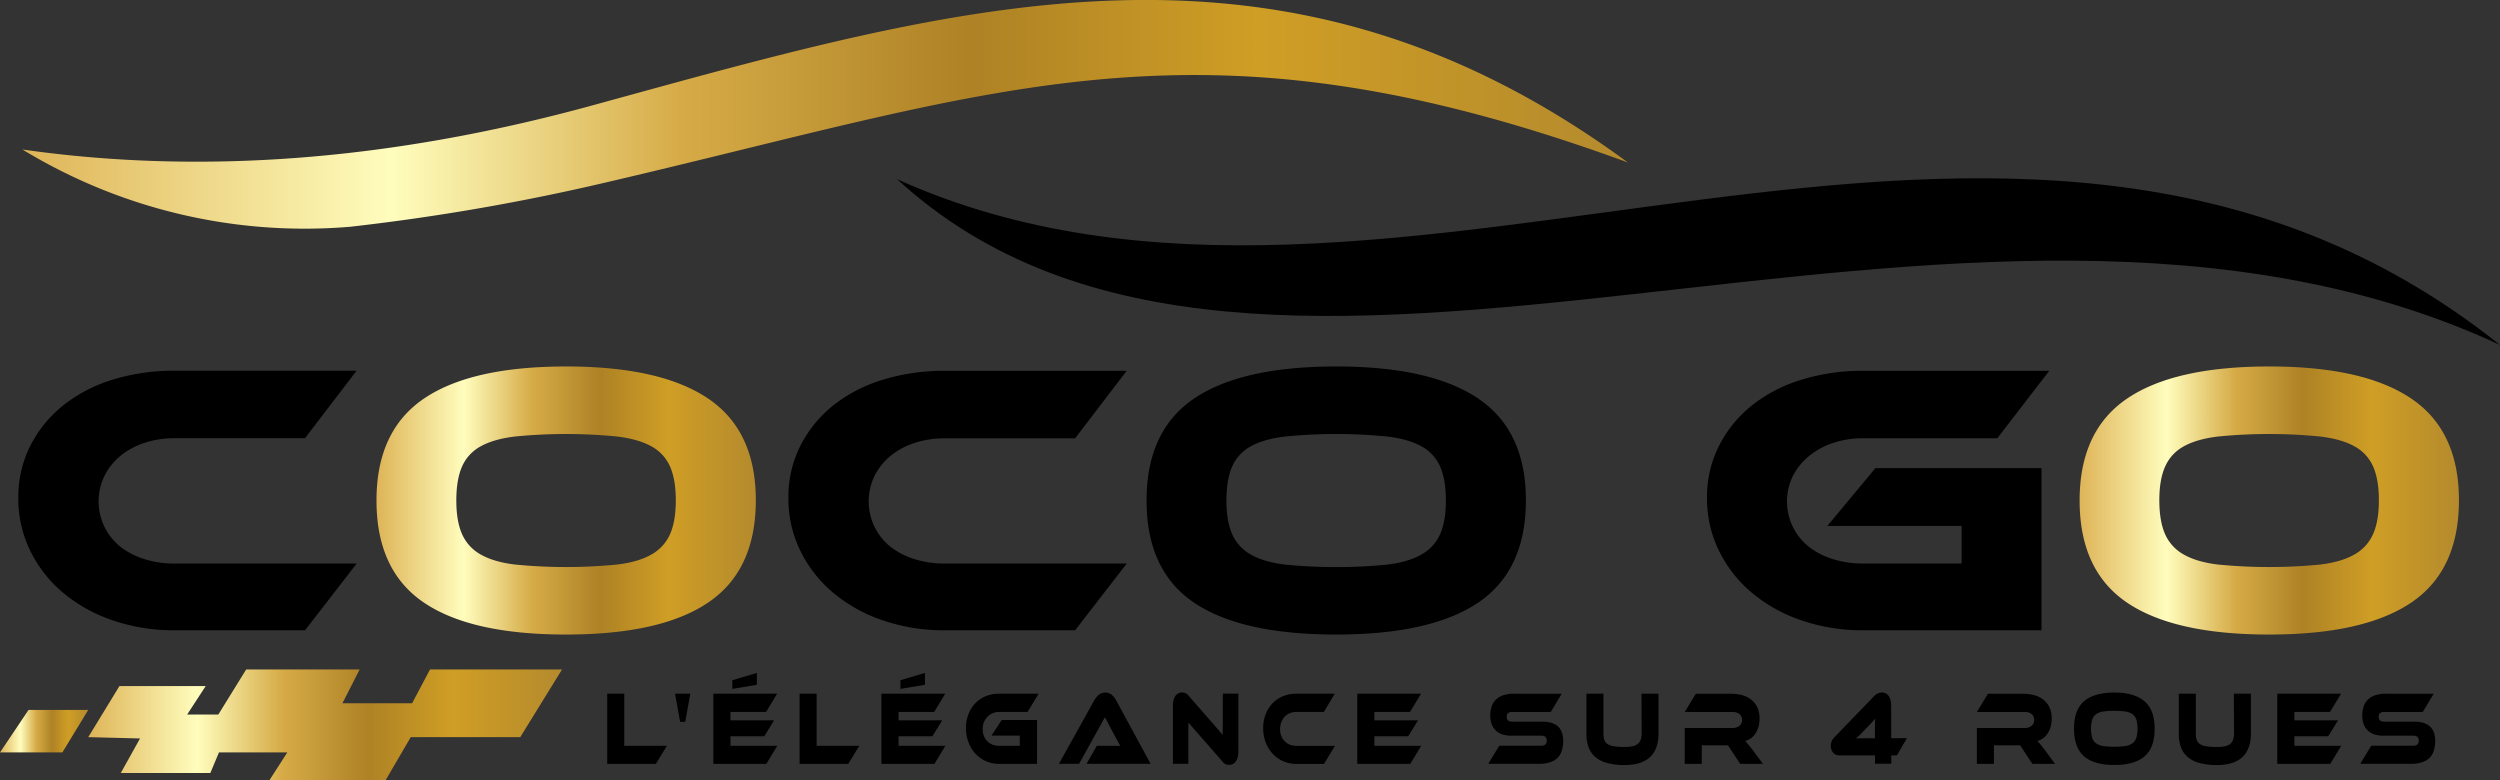 <svg id="Layer_1" data-name="Layer 1" xmlns="http://www.w3.org/2000/svg" xmlns:xlink="http://www.w3.org/1999/xlink" viewBox="0 0 1196.54 373.45"><rect x="0" y="0" width="1196.54" height="373.45" fill="#333333" stroke="none"/><defs><linearGradient id="linear-gradient" x1="248.06" y1="174.67" x2="429.66" y2="174.67" gradientTransform="matrix(1, 0, 0, -1, 0, 454)" gradientUnits="userSpaceOnUse"><stop offset="0" stop-color="#d5b46d"/><stop offset="0" stop-color="#deb457"/><stop offset="0.23" stop-color="#fffdbd"/><stop offset="0.41" stop-color="#d6ab47"/><stop offset="0.59" stop-color="#ae8225"/><stop offset="0.77" stop-color="#cf9e25"/><stop offset="1" stop-color="#b48a2d"/></linearGradient><linearGradient id="linear-gradient-2" x1="1063.19" y1="174.67" x2="1244.79" y2="174.67" xlink:href="#linear-gradient"/><linearGradient id="linear-gradient-3" x1="67.91" y1="64.28" x2="110.15" y2="64.28" gradientTransform="matrix(1, 0, 0, -1, -67.91, 414.22)" xlink:href="#linear-gradient"/><linearGradient id="linear-gradient-4" x1="110.15" y1="67.29" x2="336.91" y2="67.29" gradientTransform="matrix(1, 0, 0, -1, -67.91, 414.22)" xlink:href="#linear-gradient"/><linearGradient id="linear-gradient-5" x1="78.64" y1="359.51" x2="847.04" y2="359.51" xlink:href="#linear-gradient"/></defs><title>logo_gold</title><path d="M1113.23,305.23q6.21,3.54,16.24,4.74a249.77,249.77,0,0,0,49,0q10-1.21,16.24-4.74a20.73,20.73,0,0,0,9-9.74q2.78-6.22,2.78-16.24T1203.71,263a20.33,20.33,0,0,0-9-9.65q-6.23-3.43-16.24-4.64a249.77,249.77,0,0,0-49,0q-10,1.21-16.24,4.64a20.33,20.33,0,0,0-9,9.65q-2.77,6.23-2.78,16.25t2.78,16.24A20.73,20.73,0,0,0,1113.23,305.23Z" transform="translate(-67.91 -39.78)" style="fill:none"/><path d="M97.94,323.34a74,74,0,0,0,23.68,13.27,89.63,89.63,0,0,0,29.91,4.83h62.38l24.7-31.94h-87.1a47.38,47.38,0,0,1-14.5-2.13,36.26,36.26,0,0,1-11.6-6,27.89,27.89,0,0,1-7.52-33.79,29.31,29.31,0,0,1,7.61-9.56A35.61,35.61,0,0,1,137,251.75a45.52,45.52,0,0,1,14.5-2.23h62.38l24.7-32.31H151.51a98.59,98.59,0,0,0-29.91,4.36A71.31,71.31,0,0,0,97.92,234a58.72,58.72,0,0,0-15.59,19.31,54.25,54.25,0,0,0-5.65,24.84,56.5,56.5,0,0,0,5.67,25.15A61.48,61.48,0,0,0,97.94,323.34Z" transform="translate(-67.91 -39.78)"/><path d="M270.62,328.07q22.56,15.41,68.24,15.41,45.49,0,68.14-15.41t22.66-48.83q0-33.24-22.74-48.65t-68-15.41q-45.5,0-68.15,15.41t-22.66,48.65Q248.06,312.66,270.62,328.07ZM289.08,263a20.36,20.36,0,0,1,9-9.65q6.23-3.43,16.25-4.64a249.77,249.77,0,0,1,49,0q10,1.21,16.24,4.64a20.31,20.31,0,0,1,9,9.65q2.79,6.23,2.79,16.25t-2.78,16.24a20.71,20.71,0,0,1-9,9.74q-6.23,3.54-16.24,4.74a249.77,249.77,0,0,1-49,0q-10-1.21-16.25-4.74a20.76,20.76,0,0,1-9-9.74q-2.79-6.22-2.78-16.24T289.08,263Z" transform="translate(-67.91 -39.78)" style="fill:url(#linear-gradient)"/><path d="M466.51,323.34a74,74,0,0,0,23.68,13.27,89.63,89.63,0,0,0,29.91,4.83h62.38l24.7-31.94h-87.1a47.38,47.38,0,0,1-14.5-2.13,36.26,36.26,0,0,1-11.6-6,27.89,27.89,0,0,1-7.52-33.79,29.31,29.31,0,0,1,7.61-9.56,35.61,35.61,0,0,1,11.51-6.22,45.52,45.52,0,0,1,14.5-2.23h62.38l24.7-32.31H520.08a98.59,98.59,0,0,0-29.91,4.36A71.31,71.31,0,0,0,466.49,234a58.72,58.72,0,0,0-15.59,19.31,54.25,54.25,0,0,0-5.65,24.84,56.5,56.5,0,0,0,5.67,25.15A61.48,61.48,0,0,0,466.51,323.34Z" transform="translate(-67.91 -39.78)"/><path d="M639.19,328.07q22.55,15.41,68.24,15.41,45.49,0,68.14-15.41t22.66-48.83q0-33.24-22.74-48.65t-68-15.41q-45.5,0-68.15,15.41t-22.66,48.65Q616.63,312.66,639.19,328.07ZM657.66,263a20.36,20.36,0,0,1,9-9.65q6.23-3.43,16.25-4.64a249.77,249.77,0,0,1,49,0q10,1.21,16.24,4.64a20.38,20.38,0,0,1,9,9.65q2.77,6.23,2.78,16.25t-2.78,16.24a20.78,20.78,0,0,1-9,9.74Q742,308.76,731.94,310a249.77,249.77,0,0,1-49,0q-10-1.21-16.25-4.74a20.76,20.76,0,0,1-9-9.74q-2.79-6.22-2.78-16.24T657.66,263Z" transform="translate(-67.91 -39.78)"/><path d="M906.2,323.34a74,74,0,0,0,23.67,13.27,89.63,89.63,0,0,0,29.91,4.83H1045V263.82H965.52l-23,27.67h64.25v18h-47a48,48,0,0,1-14.67-2.13,36.15,36.15,0,0,1-11.6-6,27.76,27.76,0,0,1-7.52-33.7,30.06,30.06,0,0,1,7.71-9.55,35.51,35.51,0,0,1,11.61-6.35,45.46,45.46,0,0,1,14.5-2.23h64.06l24.86-32.28H959.76a98.59,98.59,0,0,0-29.91,4.36A71.27,71.27,0,0,0,906.18,234a58.75,58.75,0,0,0-15.6,19.31,54.25,54.25,0,0,0-5.67,24.79,56.5,56.5,0,0,0,5.67,25.15A61.5,61.5,0,0,0,906.2,323.34Z" transform="translate(-67.91 -39.78)"/><path d="M1085.75,328.07q22.56,15.41,68.24,15.41,45.5,0,68.15-15.41t22.66-48.83q0-33.24-22.75-48.65t-68-15.41q-45.5,0-68.14,15.41t-22.66,48.65Q1063.21,312.66,1085.75,328.07ZM1104.22,263a20.33,20.33,0,0,1,9-9.65q6.21-3.43,16.24-4.64a249.77,249.77,0,0,1,49,0q10,1.21,16.24,4.64a20.33,20.33,0,0,1,9,9.65q2.78,6.23,2.78,16.25t-2.82,16.24a20.73,20.73,0,0,1-9,9.74q-6.23,3.54-16.24,4.74a249.77,249.77,0,0,1-49,0q-10-1.21-16.24-4.74a20.73,20.73,0,0,1-9-9.74q-2.77-6.22-2.78-16.24T1104.22,263Z" transform="translate(-67.91 -39.78)" style="fill:url(#linear-gradient-2)"/><polygon points="13.66 339.78 0 360.11 29.85 360.11 42.24 339.78 13.66 339.78" style="fill:url(#linear-gradient-3)"/><polygon points="249 352.81 269 320.41 205.81 320.41 197.23 336.61 163.88 336.61 172.14 320.41 117.83 320.41 104.49 342 89.57 342 98.46 328.35 57.17 328.35 42.24 352.81 67.02 353.44 57.81 369.96 100.68 369.96 104.81 360.11 137.52 360.11 128.94 373.45 184.53 373.45 196.59 352.81 249 352.81" style="fill:url(#linear-gradient-4)"/><path d="M497.28,125.55c237.14,107,533.09-107.37,767.16,79.32-257.82-119.74-592.17,81.29-767.16-79.32" transform="translate(-67.91 -39.78)"/><path d="M78.64,111.32a259.71,259.71,0,0,0,156.82,37A1053.78,1053.78,0,0,0,358.35,127c191.27-44.59,284.36-84.3,488.7-9.45C680.64-4.7,527.38,42,351.06,90.33q-143.88,39.36-272.42,21" transform="translate(-67.91 -39.78)" style="fill:url(#linear-gradient-5)"/><polygon points="442.47 322.15 442.7 322.15 442.7 322.09 442.47 322.15"/><polygon points="362.02 322.15 362.25 322.15 362.25 322.09 362.02 322.15"/><path d="M682.79,382.8a7.19,7.19,0,0,1,2.44-1.68,7.89,7.89,0,0,1,3.08-.6h13.22l5.24-8.74H688.31A16.68,16.68,0,0,0,682,373a14.31,14.31,0,0,0-5,3.36,15.81,15.81,0,0,0-3.31,5.21,18.13,18.13,0,0,0-1.2,6.7,18.94,18.94,0,0,0,1.2,6.8,16.78,16.78,0,0,0,3.31,5.44,15.29,15.29,0,0,0,11.38,4.89h13.22l5.24-8.63H688.31a8.21,8.21,0,0,1-3.08-.58,7.19,7.19,0,0,1-4.07-4.16,9.07,9.07,0,0,1-.58-3.29,8.93,8.93,0,0,1,.6-3.32A8,8,0,0,1,682.79,382.8Z" transform="translate(-67.91 -39.78)"/><path d="M540.58,382.83a7.25,7.25,0,0,1,2.47-1.7,7.8,7.8,0,0,1,3.07-.6h13.6l5.28-8.74H546.11a16.71,16.71,0,0,0-6.35,1.19,14.28,14.28,0,0,0-5,3.36,15.66,15.66,0,0,0-3.31,5.21,18,18,0,0,0-1.21,6.7,18.75,18.75,0,0,0,1.21,6.8,16.63,16.63,0,0,0,3.31,5.44,15.26,15.26,0,0,0,11.37,4.89h18.13v-21H547.34l-4.89,7.48H556v4.87h-10a8.22,8.22,0,0,1-3.11-.58,7.17,7.17,0,0,1-4.08-4.16,9.06,9.06,0,0,1-.57-3.29,8.71,8.71,0,0,1,.59-3.29A8,8,0,0,1,540.58,382.83Z" transform="translate(-67.91 -39.78)"/><path d="M600,372.32a5,5,0,0,0-6.29.07,10.66,10.66,0,0,0-2.08,2.61l-16.91,30.36h9.65l12.37-22.28,4.73,8.88c.44.8.91,1.66,1.4,2.58s.91,1.68,1.28,2.28a19.85,19.85,0,0,0-2.22-.1h-9.06l-4.93,8.63H618.6L602.13,375A9.5,9.5,0,0,0,600,372.32Z" transform="translate(-67.91 -39.78)"/><polygon points="350.51 325.55 350.51 329.71 362.25 327.75 362.25 322.15 362.02 322.15 350.51 325.55"/><polygon points="390.86 332.01 382.7 332.01 382.7 365.59 405.99 365.59 411.27 356.96 390.86 356.96 390.86 332.01"/><polygon points="430.06 352.39 446.25 352.39 450.94 344.77 430.06 344.77 430.06 340.75 447.12 340.75 452.4 332.01 421.86 332.01 421.86 365.59 447.23 365.59 452.47 356.96 430.06 356.96 430.06 352.39"/><polygon points="298.78 332.01 290.62 332.01 290.62 365.59 313.91 365.59 319.19 356.96 298.78 356.96 298.78 332.01"/><polygon points="349.61 352.39 365.8 352.39 370.49 344.77 349.61 344.77 349.61 340.75 366.67 340.75 371.94 332.01 341.41 332.01 341.41 365.59 366.79 365.59 372.02 356.96 349.61 356.96 349.61 352.39"/><polygon points="325.5 345.46 327.98 345.46 330.38 332.01 323.09 332.01 325.5 345.46"/><path d="M653.12,391.48,637,373a5.26,5.26,0,0,0-1.75-1.48,3.91,3.91,0,0,0-1.52-.33,4.26,4.26,0,0,0-1.67.34,3.77,3.77,0,0,0-1.42,1.11,6,6,0,0,0-1,2,9.87,9.87,0,0,0-.37,2.86v27.86h7.41V385.6l16.15,18.46a5.08,5.08,0,0,0,1.71,1.49,4,4,0,0,0,1.56.32,4.42,4.42,0,0,0,1.7-.34,3.63,3.63,0,0,0,1.44-1.13,6.19,6.19,0,0,0,1-2,9.57,9.57,0,0,0,.38-2.86v-27.8h-7.45Z" transform="translate(-67.91 -39.78)"/><path d="M1094.27,375.41q-4.83-4.16-14.44-4.16t-14.46,4.16q-4.81,4.16-4.8,13.14t4.79,13.2q4.79,4.16,14.5,4.16t14.5-4.16q4.81-4.16,4.8-13.2T1094.27,375.41Zm-3.88,17.54a5.32,5.32,0,0,1-1.91,2.63,7.87,7.87,0,0,1-3.44,1.28,41.65,41.65,0,0,1-10.41,0,7.87,7.87,0,0,1-3.44-1.28,5.32,5.32,0,0,1-1.91-2.63,16.66,16.66,0,0,1,0-8.78,5.15,5.15,0,0,1,1.91-2.61,8.1,8.1,0,0,1,3.44-1.25,41.65,41.65,0,0,1,10.41,0,8.1,8.1,0,0,1,3.44,1.25,5.15,5.15,0,0,1,1.91,2.61A16.66,16.66,0,0,1,1090.39,392.95Z" transform="translate(-67.91 -39.78)"/><polygon points="430.96 325.55 430.96 329.71 442.7 327.75 442.7 322.15 442.47 322.15 430.96 325.55"/><polygon points="657.79 352.39 673.99 352.39 678.67 344.77 657.79 344.77 657.79 340.75 674.85 340.75 680.13 332.01 649.6 332.01 649.6 365.59 674.97 365.59 680.21 356.96 657.79 356.96 657.79 352.39"/><path d="M1137.15,390.71a9.75,9.75,0,0,1-.41,3,4.53,4.53,0,0,1-1.36,2.06,5.81,5.81,0,0,1-2.52,1.16,18.42,18.42,0,0,1-3.94.35,32.49,32.49,0,0,1-5.12-.33,7.31,7.31,0,0,1-3.05-1.11,3.88,3.88,0,0,1-1.48-2,10.45,10.45,0,0,1-.4-3.11V371.79h-8.16v18.92a19.42,19.42,0,0,0,1,6.65,11.31,11.31,0,0,0,3.27,4.74,14.59,14.59,0,0,0,5.66,2.86,30.88,30.88,0,0,0,8.16,1q16.43,0,16.43-15.2V371.79h-8.16Z" transform="translate(-67.91 -39.78)"/><polygon points="1098.13 352.39 1114.32 352.39 1119.01 344.77 1098.13 344.77 1098.13 340.75 1115.18 340.75 1120.47 332.01 1089.93 332.01 1089.93 365.59 1115.3 365.59 1120.54 356.96 1098.13 356.96 1098.13 352.39"/><path d="M1044.48,396.07c-.55-.66-1.05-1.21-1.5-1.65a7.83,7.83,0,0,0,2.89-1.38,9.12,9.12,0,0,0,2.18-2.38,11.7,11.7,0,0,0,1.36-3.16,14.5,14.5,0,0,0,.47-3.71,12.16,12.16,0,0,0-1.29-5.93,10.62,10.62,0,0,0-3.25-3.63,12.27,12.27,0,0,0-4.38-1.88,21.55,21.55,0,0,0-4.65-.53h-16.93l-5.33,8.74H1037a5,5,0,0,1,3.31,1,3.57,3.57,0,0,1,1.19,2.93,3.29,3.29,0,0,1-1.31,2.72,5,5,0,0,1-3.19,1h-22.93v17.17h8.16v-8.88h12.53l5.87,8.88h10.88l-4.85-6.53C1045.77,397.67,1045.08,396.75,1044.48,396.07Z" transform="translate(-67.91 -39.78)"/><path d="M806.19,385.19H791.85a3.42,3.42,0,0,1-2.1-.53,2.15,2.15,0,0,1-.69-1.81,2.08,2.08,0,0,1,.69-1.81,3.56,3.56,0,0,1,2.1-.5h18.28l5.24-8.74H792.48a15.41,15.41,0,0,0-5.14.76,9.06,9.06,0,0,0-3.51,2.1,8.37,8.37,0,0,0-2,3.29,13.31,13.31,0,0,0-.65,4.29,12.27,12.27,0,0,0,.6,3.93,7.61,7.61,0,0,0,1.81,3,8.29,8.29,0,0,0,3.07,2,12.34,12.34,0,0,0,4.41.71H805.4a3.3,3.3,0,0,1,2.13.55,2.27,2.27,0,0,1,.67,1.81,2.38,2.38,0,0,1-.67,1.89,3.24,3.24,0,0,1-2.13.58H785.46l-5.24,8.63h24.55a15.68,15.68,0,0,0,5.14-.75,9.06,9.06,0,0,0,3.53-2.16,8.3,8.3,0,0,0,2-3.46,15.94,15.94,0,0,0,.63-4.62c0-3.07-.83-5.38-2.52-6.9S809.4,385.19,806.19,385.19Z" transform="translate(-67.91 -39.78)"/><path d="M853.63,390.71a9.73,9.73,0,0,1-.42,3,4.53,4.53,0,0,1-1.36,2.06,5.81,5.81,0,0,1-2.52,1.16,18.42,18.42,0,0,1-3.94.35,32.49,32.49,0,0,1-5.12-.33,7.31,7.31,0,0,1-3.05-1.11,3.88,3.88,0,0,1-1.48-2,10.48,10.48,0,0,1-.39-3.11V371.79h-8.16v18.92a19.42,19.42,0,0,0,1,6.65,11.31,11.31,0,0,0,3.27,4.74,14.59,14.59,0,0,0,5.66,2.86,30.88,30.88,0,0,0,8.16,1q16.43,0,16.43-15.2V371.79h-8.16Z" transform="translate(-67.91 -39.78)"/><path d="M1230.91,387.47q-2.51-2.28-7.37-2.28H1209.2a3.47,3.47,0,0,1-2.11-.53,2.18,2.18,0,0,1-.69-1.81,2.11,2.11,0,0,1,.69-1.81,3.63,3.63,0,0,1,2.11-.5h18.28l5.24-8.74h-22.89a15.41,15.41,0,0,0-5.15.76,9.07,9.07,0,0,0-3.5,2.1,8.37,8.37,0,0,0-2,3.29,13.31,13.31,0,0,0-.65,4.29,12.53,12.53,0,0,0,.59,3.93,7.83,7.83,0,0,0,1.81,3,8.44,8.44,0,0,0,3.07,2,12.39,12.39,0,0,0,4.41.71h14.34a3.3,3.3,0,0,1,2.13.55,2.27,2.27,0,0,1,.67,1.81,2.38,2.38,0,0,1-.67,1.89,3.24,3.24,0,0,1-2.13.58h-19.94l-5.24,8.63h24.55a15.68,15.68,0,0,0,5.14-.75,9.06,9.06,0,0,0,3.53-2.16,8.5,8.5,0,0,0,2-3.46,15.94,15.94,0,0,0,.63-4.62Q1233.45,389.76,1230.91,387.47Z" transform="translate(-67.91 -39.78)"/><path d="M973.05,377.51a9.87,9.87,0,0,0-.37-2.86,6,6,0,0,0-1-2,3.76,3.76,0,0,0-1.44-1.11,4.38,4.38,0,0,0-1.69-.34,4.61,4.61,0,0,0-1.71.4,5.81,5.81,0,0,0-2,1.41l-19,19.67a5.82,5.82,0,0,0-1.69,4.12,5.28,5.28,0,0,0,.27,1.7,4.53,4.53,0,0,0,.79,1.43,3.91,3.91,0,0,0,1.24,1,3.49,3.49,0,0,0,1.63.38h17.22v4h7.8v-4h2.72l4.77-8.23h-7.52Zm-7.76,8.09v7.52h-7.24a15.87,15.87,0,0,0-1.93.15c.5-.4,1-.91,1.6-1.42s1.21-1.21,1.95-2l2.91-3c1.29-1.33,2.25-2.41,2.88-3.21a11.74,11.74,0,0,0-.15,1.9Z" transform="translate(-67.91 -39.78)"/><path d="M904.65,396.07c-.55-.66-1.05-1.21-1.5-1.65a7.94,7.94,0,0,0,2.9-1.38,9.25,9.25,0,0,0,2.17-2.38,11.7,11.7,0,0,0,1.36-3.16,14.5,14.5,0,0,0,.47-3.71,12.16,12.16,0,0,0-1.29-5.93,10.62,10.62,0,0,0-3.25-3.63,12.27,12.27,0,0,0-4.38-1.88,21.53,21.53,0,0,0-4.64-.53H879.56l-5.32,8.74h22.92a5,5,0,0,1,3.31,1,3.57,3.57,0,0,1,1.19,2.93,3.31,3.31,0,0,1-1.3,2.72,5.09,5.09,0,0,1-3.2,1H874.24v17.17h8.16v-8.88h12.54l5.86,8.88h10.88l-4.84-6.53C905.94,397.67,905.2,396.75,904.65,396.07Z" transform="translate(-67.91 -39.78)"/></svg>